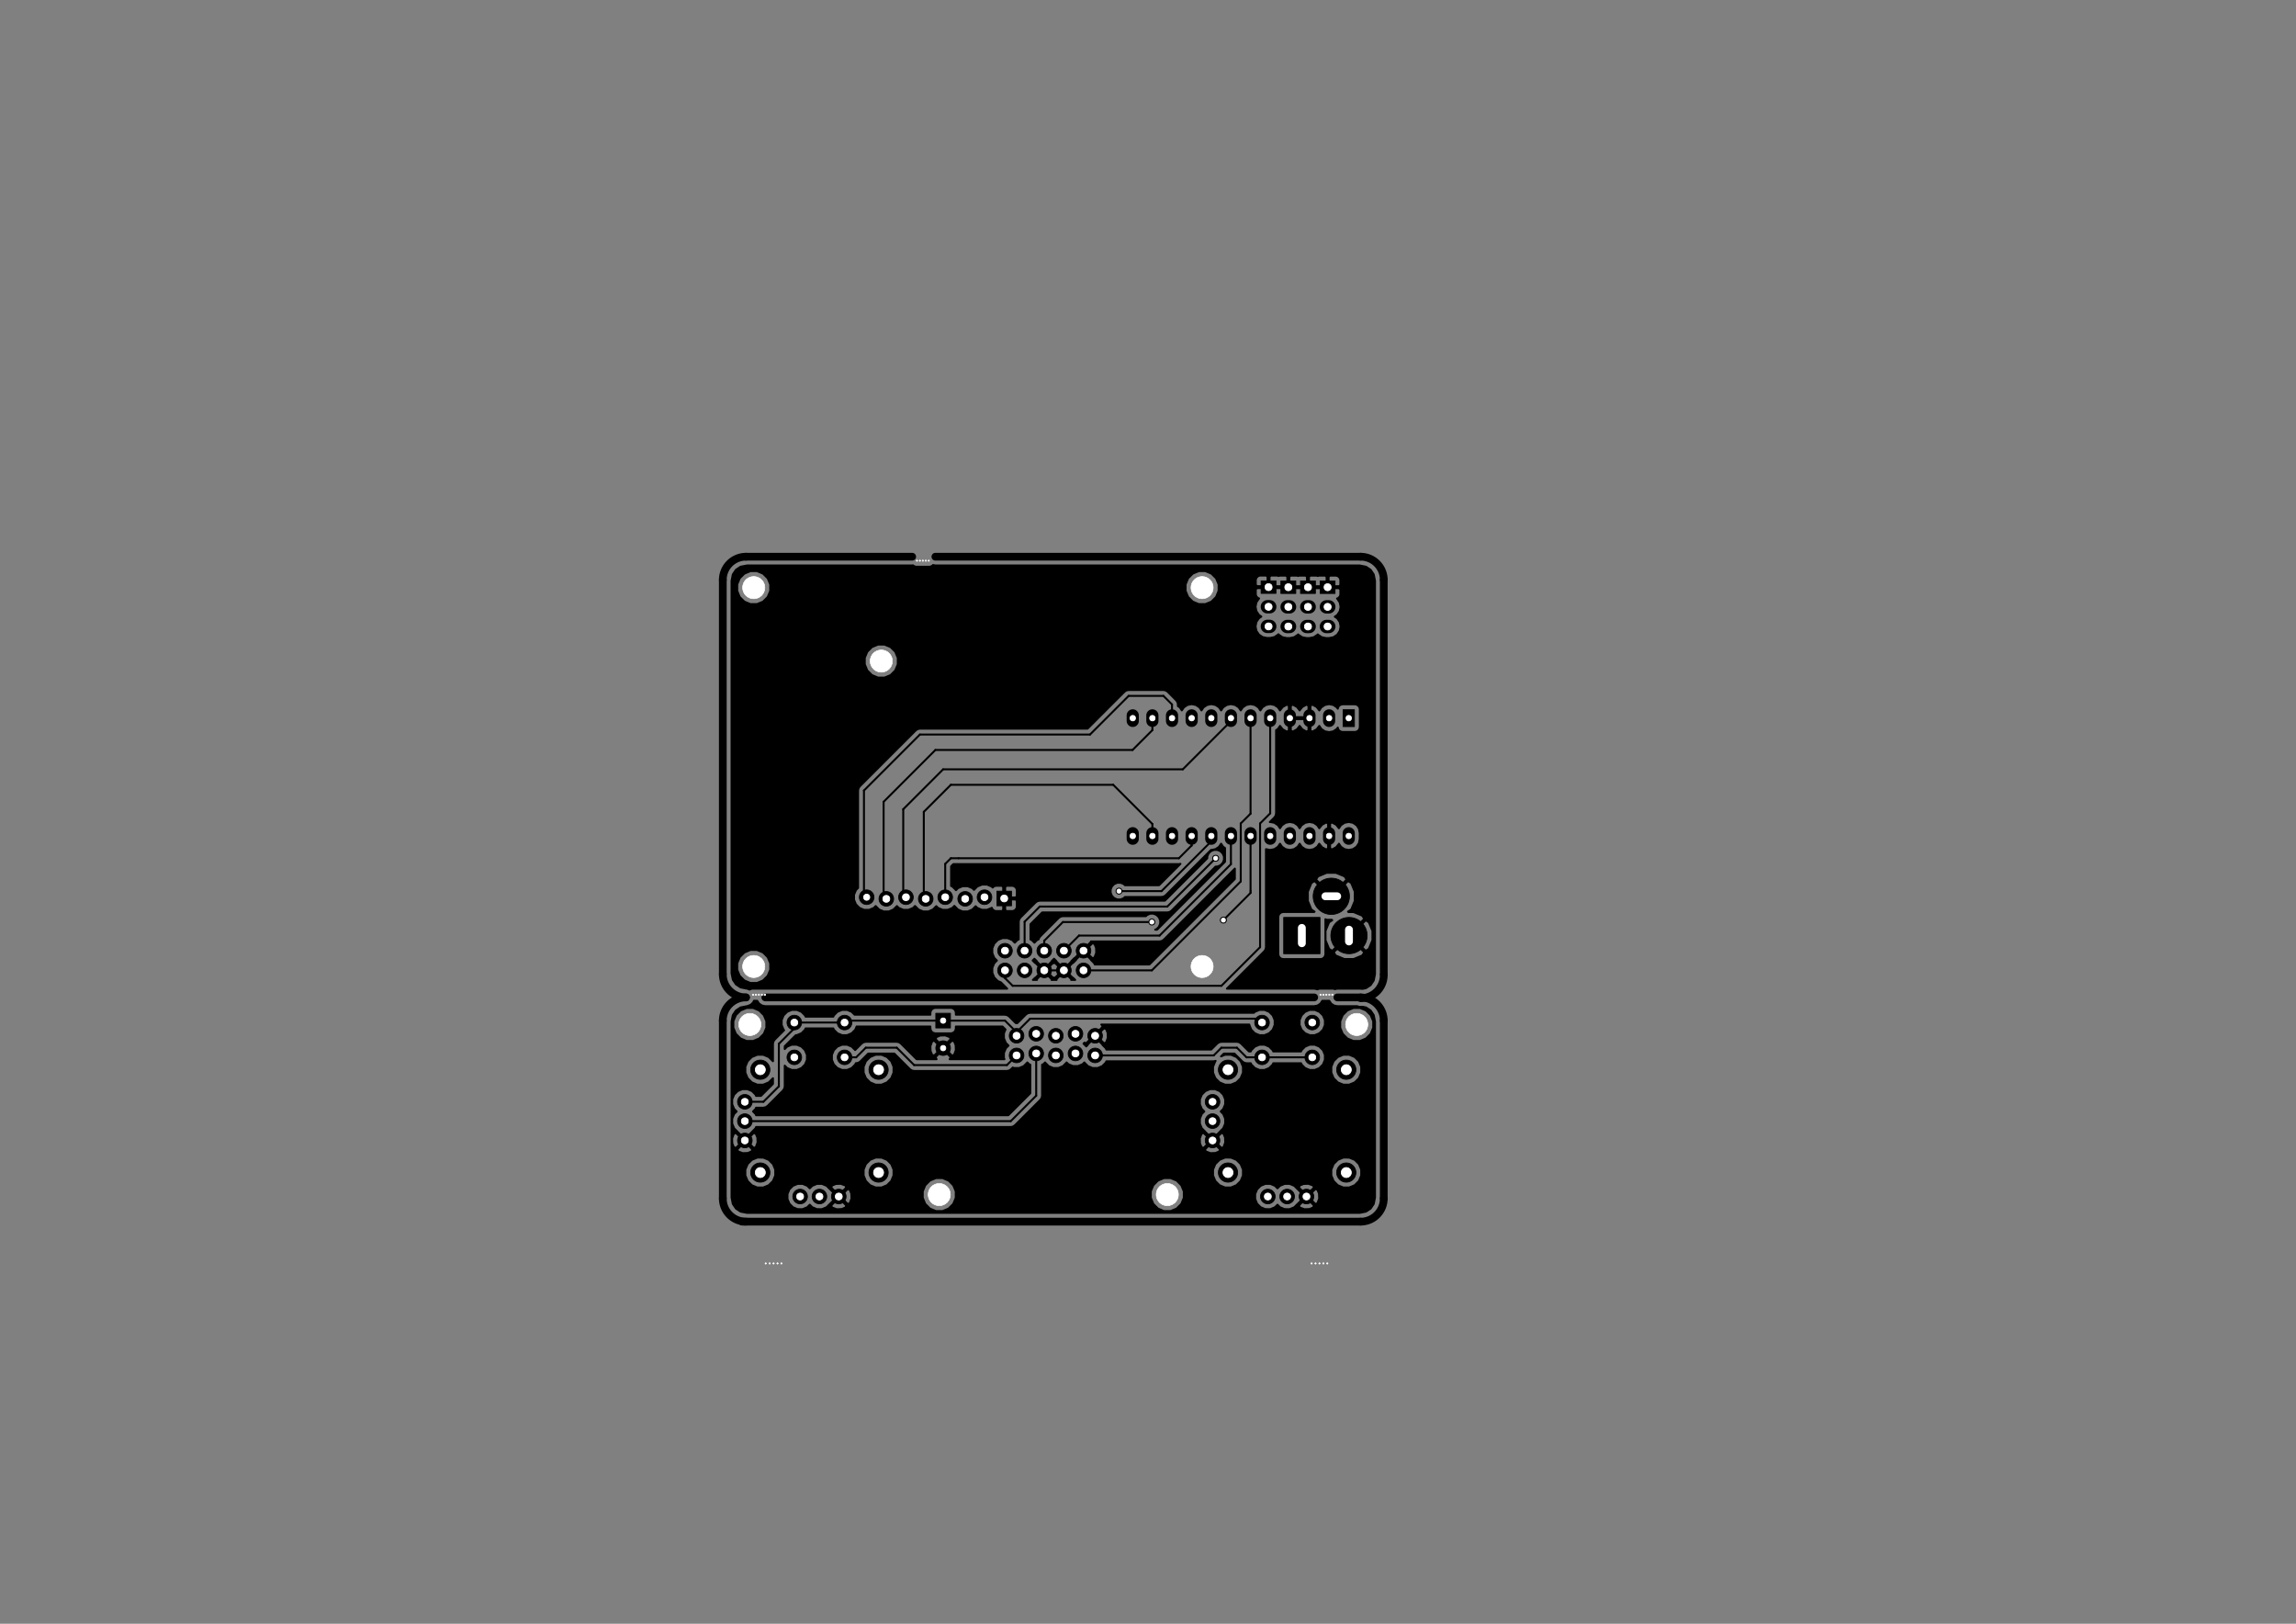 <?xml version="1.0" standalone="no"?>
 <!DOCTYPE svg PUBLIC "-//W3C//DTD SVG 1.1//EN" 
 "http://www.w3.org/Graphics/SVG/1.1/DTD/svg11.dtd"> 
<svg xmlns="http://www.w3.org/2000/svg" version="1.1" 
    width="29.7cm" height="21.001cm" viewBox="0 0 116930 82680 ">
<rect x="0" y="0" width="116930" height="82680" fill="#808080" stroke="none"/>
<title>SVG Picture created as BrainsandJoy-F_Cu.svg date 2016/10/10 14:04:26 </title>
  <desc>Picture generated by PCBNEW </desc>
<g style="fill:#000000; fill-opacity:1;stroke:#000000; stroke-opacity:1;
stroke-linecap:round; stroke-linejoin:round; "
 transform="translate(0 0) scale(1 1)">
</g>
<g style="fill:#000000; fill-opacity:0.0; 
stroke:#000000; stroke-width:393.701; stroke-opacity:1; 
stroke-linecap:round; stroke-linejoin:round;">
<path d="M36811 51968
L36811 61023
" />
<path d="M70472 51968
L70472 61023
" />
<path d="M69291.3 50826.8 A1181.1 1181.1 0.0 0 0 70472.4 49645.7 " />
<path d="M37795 62204
L69291 62204
" />
<path d="M36811 61023.6 A1181.1 1181.1 0.0 0 0 37992.1 62204.7 " />
<path d="M70472.4 51968.5 A1181.1 1181.1 0.0 0 0 69291.3 50787.4 " />
<path d="M37992.1 50787.4 A1181.1 1181.1 0.0 0 0 36811 51968.5 " />
<path d="M37992 28346
L46456 28346
" />
<path d="M70472.4 29527.6 A1181.1 1181.1 0.0 0 0 69291.3 28346.5 " />
<path d="M69291.3 62204.7 A1181.1 1181.1 0.0 0 0 70472.4 61023.6 " />
<path d="M36811 49606.3 A1181.1 1181.1 0.0 0 0 37992.1 50787.4 " />
<path d="M66929 50787
L38976 50787
" />
<path d="M69291 50787
L68110 50787
" />
<path d="M70472 29527
L70472 49606
" />
<path d="M47637 28346
L69291 28346
" />
<path d="M37992.1 28346.5 A1181.1 1181.1 0.0 0 0 36811 29527.6 " />
<path d="M36811 29527
L36811 49606
" />
</g>
<g style="fill:#000000; fill-opacity:0.0; 
stroke:#000000; stroke-width:39.37; stroke-opacity:1; 
stroke-linecap:round; stroke-linejoin:round;">
</g>
<g style="fill:#000000; fill-opacity:1.0; 
stroke:#000000; stroke-width:39.37; stroke-opacity:1; 
stroke-linecap:round; stroke-linejoin:round;">
<circle cx="44881.9" cy="33661.4" r="570.866" /> 
<circle cx="44137.8" cy="45685" r="374.016" /> 
<circle cx="45137.8" cy="45767.7" r="374.016" /> 
<circle cx="46137.8" cy="45685" r="374.016" /> 
<circle cx="47145.7" cy="45767.7" r="374.016" /> 
<circle cx="48137.8" cy="45685" r="374.016" /> 
<circle cx="49153.5" cy="45767.7" r="374.016" /> 
<circle cx="50137.8" cy="45685" r="374.016" /> 
<polyline style="fill-rule:evenodd;"
points="50767,46122
50767,45374
51515,45374
51515,46122
50767,46122
" /> 
<polyline style="fill-rule:evenodd;"
points="67231,30220
67231,29579
67992,29579
67992,30220
67231,30220
" /> 
</g>
<g style="fill:#000000; fill-opacity:1.0; 
stroke:#000000; stroke-width:680; stroke-opacity:1; 
stroke-linecap:round; stroke-linejoin:round;">
</g>
<g style="fill:#000000; fill-opacity:0.0; 
stroke:#000000; stroke-width:680; stroke-opacity:1; 
stroke-linecap:round; stroke-linejoin:round;">
<path d="M67552 30900
L67672 30900
" />
<path d="M67552 31900
L67672 31900
" />
</g>
<g style="fill:#000000; fill-opacity:0.0; 
stroke:#000000; stroke-width:39.37; stroke-opacity:1; 
stroke-linecap:round; stroke-linejoin:round;">
</g>
<g style="fill:#000000; fill-opacity:1.0; 
stroke:#000000; stroke-width:39.37; stroke-opacity:1; 
stroke-linecap:round; stroke-linejoin:round;">
<polyline style="fill-rule:evenodd;"
points="66231,30220
66231,29579
66992,29579
66992,30220
66231,30220
" /> 
</g>
<g style="fill:#000000; fill-opacity:1.0; 
stroke:#000000; stroke-width:680; stroke-opacity:1; 
stroke-linecap:round; stroke-linejoin:round;">
</g>
<g style="fill:#000000; fill-opacity:0.0; 
stroke:#000000; stroke-width:680; stroke-opacity:1; 
stroke-linecap:round; stroke-linejoin:round;">
<path d="M66552 30900
L66672 30900
" />
<path d="M66552 31900
L66672 31900
" />
</g>
<g style="fill:#000000; fill-opacity:0.0; 
stroke:#000000; stroke-width:39.37; stroke-opacity:1; 
stroke-linecap:round; stroke-linejoin:round;">
</g>
<g style="fill:#000000; fill-opacity:1.0; 
stroke:#000000; stroke-width:39.37; stroke-opacity:1; 
stroke-linecap:round; stroke-linejoin:round;">
<polyline style="fill-rule:evenodd;"
points="65231,30220
65231,29579
65992,29579
65992,30220
65231,30220
" /> 
</g>
<g style="fill:#000000; fill-opacity:1.0; 
stroke:#000000; stroke-width:680; stroke-opacity:1; 
stroke-linecap:round; stroke-linejoin:round;">
</g>
<g style="fill:#000000; fill-opacity:0.0; 
stroke:#000000; stroke-width:680; stroke-opacity:1; 
stroke-linecap:round; stroke-linejoin:round;">
<path d="M65552 30900
L65672 30900
" />
<path d="M65552 31900
L65672 31900
" />
</g>
<g style="fill:#000000; fill-opacity:0.0; 
stroke:#000000; stroke-width:39.37; stroke-opacity:1; 
stroke-linecap:round; stroke-linejoin:round;">
</g>
<g style="fill:#000000; fill-opacity:1.0; 
stroke:#000000; stroke-width:39.37; stroke-opacity:1; 
stroke-linecap:round; stroke-linejoin:round;">
<polyline style="fill-rule:evenodd;"
points="64224,30215
64224,29575
64984,29575
64984,30215
64224,30215
" /> 
</g>
<g style="fill:#000000; fill-opacity:1.0; 
stroke:#000000; stroke-width:680; stroke-opacity:1; 
stroke-linecap:round; stroke-linejoin:round;">
</g>
<g style="fill:#000000; fill-opacity:0.0; 
stroke:#000000; stroke-width:680; stroke-opacity:1; 
stroke-linecap:round; stroke-linejoin:round;">
<path d="M64544 30895
L64664 30895
" />
<path d="M64544 31895
L64664 31895
" />
</g>
<g style="fill:#000000; fill-opacity:0.0; 
stroke:#000000; stroke-width:39.37; stroke-opacity:1; 
stroke-linecap:round; stroke-linejoin:round;">
</g>
<g style="fill:#000000; fill-opacity:1.0; 
stroke:#000000; stroke-width:39.37; stroke-opacity:1; 
stroke-linecap:round; stroke-linejoin:round;">
<polyline style="fill-rule:evenodd;"
points="68979,36136
68979,36997
68398,36997
68398,36136
68979,36136
" /> 
</g>
<g style="fill:#000000; fill-opacity:1.0; 
stroke:#000000; stroke-width:620; stroke-opacity:1; 
stroke-linecap:round; stroke-linejoin:round;">
</g>
<g style="fill:#000000; fill-opacity:0.0; 
stroke:#000000; stroke-width:620; stroke-opacity:1; 
stroke-linecap:round; stroke-linejoin:round;">
<path d="M67688 36706
L67688 36426
" />
<path d="M66688 36706
L66688 36426
" />
<path d="M65688 36706
L65688 36426
" />
<path d="M64688 36706
L64688 36426
" />
<path d="M63688 36706
L63688 36426
" />
<path d="M62688 36706
L62688 36426
" />
<path d="M61688 36706
L61688 36426
" />
<path d="M60688 36706
L60688 36426
" />
<path d="M59688 36706
L59688 36426
" />
<path d="M58688 36706
L58688 36426
" />
<path d="M57688 36706
L57688 36426
" />
<path d="M57688 42706
L57688 42426
" />
<path d="M58688 42706
L58688 42426
" />
<path d="M59688 42706
L59688 42426
" />
<path d="M60688 42706
L60688 42426
" />
<path d="M61688 42706
L61688 42426
" />
<path d="M62688 42706
L62688 42426
" />
<path d="M63688 42706
L63688 42426
" />
<path d="M64688 42706
L64688 42426
" />
<path d="M65688 42706
L65688 42426
" />
<path d="M66688 42706
L66688 42426
" />
<path d="M67688 42706
L67688 42426
" />
<path d="M68688 42706
L68688 42426
" />
</g>
<g style="fill:#000000; fill-opacity:0.0; 
stroke:#000000; stroke-width:39.37; stroke-opacity:1; 
stroke-linecap:round; stroke-linejoin:round;">
</g>
<g style="fill:#000000; fill-opacity:1.0; 
stroke:#000000; stroke-width:39.37; stroke-opacity:1; 
stroke-linecap:round; stroke-linejoin:round;">
<circle cx="38950" cy="50650" r="39.37" /> 
<circle cx="38800" cy="50650" r="39.37" /> 
<circle cx="38650" cy="50650" r="39.37" /> 
<circle cx="38500" cy="50650" r="39.37" /> 
<circle cx="38350" cy="50650" r="39.37" /> 
<circle cx="67850" cy="50650" r="39.37" /> 
<circle cx="67700" cy="50650" r="39.37" /> 
<circle cx="67550" cy="50650" r="39.37" /> 
<circle cx="67400" cy="50650" r="39.37" /> 
<circle cx="67250" cy="50650" r="39.37" /> 
<circle cx="46700" cy="28550" r="39.37" /> 
<circle cx="51181.1" cy="49409.4" r="374.016" /> 
<circle cx="51181.1" cy="48409.4" r="374.016" /> 
<circle cx="52181.1" cy="49409.4" r="374.016" /> 
<circle cx="52181.1" cy="48409.4" r="374.016" /> 
<circle cx="53181.1" cy="49409.4" r="374.016" /> 
<circle cx="53181.1" cy="48409.4" r="374.016" /> 
<circle cx="54181.1" cy="49409.4" r="374.016" /> 
<circle cx="54181.1" cy="48409.4" r="374.016" /> 
<circle cx="55181.1" cy="49409.4" r="374.016" /> 
<circle cx="55181.1" cy="48409.4" r="374.016" /> 
<circle cx="68700.8" cy="47637.8" r="925.315" /> 
<polyline style="fill-rule:evenodd;"
points="67226,46712
67226,48563
65375,48563
65375,46712
67226,46712
" /> 
<circle cx="67800.8" cy="45637.8" r="925.315" /> 
<circle cx="38385.8" cy="29921.3" r="570.866" /> 
<circle cx="61220.5" cy="29921.3" r="570.866" /> 
<circle cx="38385.8" cy="49212.6" r="570.866" /> 
<circle cx="61220.5" cy="49212.6" r="570.866" /> 
<circle cx="46850" cy="28550" r="39.37" /> 
<circle cx="47000" cy="28550" r="39.37" /> 
<circle cx="47150" cy="28550" r="39.37" /> 
<circle cx="47300" cy="28550" r="39.37" /> 
<circle cx="62539.4" cy="54468.5" r="492.126" /> 
<circle cx="68563" cy="54468.5" r="492.126" /> 
<circle cx="68563" cy="59704.7" r="492.126" /> 
<circle cx="62539.4" cy="59704.7" r="492.126" /> 
<circle cx="61752" cy="57086.6" r="374.016" /> 
<circle cx="61752" cy="56102.4" r="374.016" /> 
<circle cx="61752" cy="58070.9" r="374.016" /> 
<circle cx="65551.2" cy="60925.2" r="374.016" /> 
<circle cx="64566.9" cy="60925.2" r="374.016" /> 
<circle cx="66535.4" cy="60925.2" r="374.016" /> 
<circle cx="64271.7" cy="53838.6" r="374.016" /> 
<circle cx="66830.7" cy="53838.6" r="374.016" /> 
<circle cx="66830.7" cy="52066.9" r="374.016" /> 
<circle cx="64271.7" cy="52066.9" r="374.016" /> 
<circle cx="38720.5" cy="54468.5" r="492.126" /> 
<circle cx="44744.1" cy="54468.5" r="492.126" /> 
<circle cx="44744.1" cy="59704.7" r="492.126" /> 
<circle cx="38720.5" cy="59704.7" r="492.126" /> 
<circle cx="37933.1" cy="57086.6" r="374.016" /> 
<circle cx="37933.1" cy="56102.4" r="374.016" /> 
<circle cx="37933.1" cy="58070.9" r="374.016" /> 
<circle cx="41732.3" cy="60925.2" r="374.016" /> 
<circle cx="40748" cy="60925.2" r="374.016" /> 
<circle cx="42716.5" cy="60925.2" r="374.016" /> 
<circle cx="40452.8" cy="53838.6" r="374.016" /> 
<circle cx="43011.8" cy="53838.6" r="374.016" /> 
<circle cx="43011.8" cy="52066.9" r="374.016" /> 
<circle cx="40452.8" cy="52066.9" r="374.016" /> 
<circle cx="51771.7" cy="53740.2" r="374.016" /> 
<circle cx="51771.7" cy="52740.2" r="374.016" /> 
<circle cx="52771.7" cy="53640.2" r="374.016" /> 
<circle cx="52771.7" cy="52640.2" r="374.016" /> 
<circle cx="53771.7" cy="53740.2" r="374.016" /> 
<circle cx="53771.7" cy="52740.2" r="374.016" /> 
<circle cx="54771.7" cy="53640.2" r="374.016" /> 
<circle cx="54771.7" cy="52640.2" r="374.016" /> 
<circle cx="55771.7" cy="53740.2" r="374.016" /> 
<circle cx="55771.7" cy="52740.2" r="374.016" /> 
<polyline style="fill-rule:evenodd;"
points="47657,51594
48405,51594
48405,52342
47657,52342
47657,51594
" /> 
<circle cx="48031.5" cy="53368.5" r="374.016" /> 
<circle cx="66796.9" cy="64331.9" r="39.37" /> 
<circle cx="66996.9" cy="64331.9" r="39.37" /> 
<circle cx="67396.9" cy="64331.9" r="39.37" /> 
<circle cx="67196.9" cy="64331.9" r="39.37" /> 
<circle cx="67596.9" cy="64331.9" r="39.37" /> 
<circle cx="39796.9" cy="64331.9" r="39.37" /> 
<circle cx="39396.9" cy="64331.9" r="39.37" /> 
<circle cx="39596.9" cy="64331.9" r="39.37" /> 
<circle cx="39196.9" cy="64331.9" r="39.37" /> 
<circle cx="38189" cy="52165.4" r="570.866" /> 
<circle cx="59448.8" cy="60826.8" r="570.866" /> 
<circle cx="69094.5" cy="52165.4" r="570.866" /> 
<circle cx="47834.6" cy="60826.8" r="570.866" /> 
<circle cx="38996.9" cy="64331.9" r="39.37" /> 
<circle cx="56988.2" cy="45374" r="155.315" /> 
<circle cx="62303.1" cy="46850.4" r="155.315" /> 
<circle cx="58661.4" cy="46948.8" r="155.315" /> 
<circle cx="61909.4" cy="43700.8" r="155.315" /> 
</g>
<g style="fill:#000000; fill-opacity:1.0; 
stroke:#000000; stroke-width:100; stroke-opacity:1; 
stroke-linecap:round; stroke-linejoin:round;">
</g>
<g style="fill:#000000; fill-opacity:0.0; 
stroke:#000000; stroke-width:100; stroke-opacity:1; 
stroke-linecap:round; stroke-linejoin:round;">
<path d="M55181 48409
L54181 49409
" />
<path d="M54181 49409
L53181 49409
" />
<path d="M64688 41413
L64173 41929
" />
<path d="M64173 41929
L64173 48228
" />
<path d="M64173 48228
L62204 50196
" />
<path d="M62204 50196
L51574 50196
" />
<path d="M51574 50196
L51181 49803
" />
<path d="M51181 49803
L51181 49409
" />
<path d="M64688 36566
L64688 41413
" />
<path d="M63688 41429
L63188 41929
" />
<path d="M63188 41929
L63188 44881
" />
<path d="M63188 44881
L58661 49409
" />
<path d="M58661 49409
L55181 49409
" />
<path d="M63688 36566
L63688 41429
" />
<path d="M62688 36566
L62688 36720
" />
<path d="M46000 45547
L46137 45685
" />
<path d="M60236 39173
L62688 36720
" />
<path d="M60236 39173
L48031 39173
" />
<path d="M48031 39173
L46000 41204
" />
<path d="M46000 45547
L46000 41204
" />
<path d="M44000 45547
L44137 45685
" />
<path d="M59688 35870
L59688 36566
" />
<path d="M46850 37401
L44000 40251
" />
<path d="M55511 37401
L46850 37401
" />
<path d="M57480 35433
L55511 37401
" />
<path d="M59251 35433
L57480 35433
" />
<path d="M59688 35870
L59251 35433
" />
<path d="M44000 45547
L44000 40251
" />
<path d="M45000 45629
L45137 45767
" />
<path d="M58688 37177
L58688 36566
" />
<path d="M47637 38188
L45000 40826
" />
<path d="M57677 38188
L47637 38188
" />
<path d="M58688 37177
L57677 38188
" />
<path d="M45000 45629
L45000 40826
" />
<path d="M47047 45669
L47145 45767
" />
<path d="M47047 41338
L47047 45669
" />
<path d="M58688 42566
L58688 41956
" />
<path d="M56692 39960
L48425 39960
" />
<path d="M58688 41956
L56692 39960
" />
<path d="M48425 39960
L47047 41338
" />
<path d="M48425 43700
L48137 43988
" />
<path d="M48137 43988
L48137 45685
" />
<path d="M60688 42566
L60688 43051
" />
<path d="M60039 43700
L48818 43700
" />
<path d="M60688 43051
L60039 43700
" />
<path d="M48818 43700
L48425 43700
" />
<path d="M59153 45374
L56988 45374
" />
<path d="M61688 42838
L59153 45374
" />
<path d="M61688 42566
L61688 42838
" />
<path d="M52771 55791
L51476 57086
" />
<path d="M51476 57086
L37933 57086
" />
<path d="M52771 53640
L52771 55791
" />
<path d="M62688 44003
L59055 47637
" />
<path d="M59055 47637
L54952 47637
" />
<path d="M54952 47637
L54181 48409
" />
<path d="M62688 42566
L62688 44003
" />
</g>
<g style="fill:#000000; fill-opacity:0.0; 
stroke:#000000; stroke-width:60; stroke-opacity:1; 
stroke-linecap:round; stroke-linejoin:round;">
<path d="M53771 52740
L53771 52748
" />
</g>
<g style="fill:#000000; fill-opacity:0.0; 
stroke:#000000; stroke-width:100; stroke-opacity:1; 
stroke-linecap:round; stroke-linejoin:round;">
<path d="M63688 45464
L62303 46850
" />
<path d="M58661 46948
L54133 46948
" />
<path d="M54133 46948
L53181 47901
" />
<path d="M53181 47901
L53181 48409
" />
<path d="M63688 42566
L63688 45366
" />
<path d="M63688 45366
L63688 45464
" />
</g>
<g style="fill:#000000; fill-opacity:0.0; 
stroke:#000000; stroke-width:60; stroke-opacity:1; 
stroke-linecap:round; stroke-linejoin:round;">
<path d="M54771 52640
L54771 52724
" />
</g>
<g style="fill:#000000; fill-opacity:0.0; 
stroke:#000000; stroke-width:100; stroke-opacity:1; 
stroke-linecap:round; stroke-linejoin:round;">
<path d="M61909 43700
L59448 46161
" />
<path d="M59448 46161
L52952 46161
" />
<path d="M52952 46161
L52181 46933
" />
<path d="M52181 46933
L52181 48409
" />
</g>
<g style="fill:#000000; fill-opacity:0.0; 
stroke:#000000; stroke-width:60; stroke-opacity:1; 
stroke-linecap:round; stroke-linejoin:round;">
<path d="M51771 52740
L51771 52637
" />
</g>
<g style="fill:#000000; fill-opacity:0.0; 
stroke:#000000; stroke-width:100; stroke-opacity:1; 
stroke-linecap:round; stroke-linejoin:round;">
<path d="M64074 51870
L64271 52066
" />
<path d="M52460 51870
L64074 51870
" />
<path d="M51771 52559
L52460 51870
" />
<path d="M51181 51968
L48031 51968
" />
<path d="M51771 52559
L51181 51968
" />
<path d="M51771 52740
L51771 52559
" />
<path d="M43110 51968
L43011 52066
" />
<path d="M48031 51968
L43110 51968
" />
<path d="M43011 52066
L40452 52066
" />
<path d="M39665 53149
L39665 55314
" />
<path d="M39665 55314
L38877 56102
" />
<path d="M38877 56102
L37933 56102
" />
<path d="M40452 52362
L39665 53149
" />
<path d="M40452 52066
L40452 52362
" />
<path d="M61811 53740
L62204 53346
" />
<path d="M62204 53346
L62992 53346
" />
<path d="M62992 53346
L63484 53838
" />
<path d="M63484 53838
L64271 53838
" />
<path d="M55771 53740
L61811 53740
" />
<path d="M64271 53838
L66830 53838
" />
<path d="M43602 53838
L44094 53346
" />
<path d="M44094 53346
L45669 53346
" />
<path d="M45669 53346
L46555 54232
" />
<path d="M46555 54232
L51279 54232
" />
<path d="M51279 54232
L51771 53740
" />
<path d="M43011 53838
L43602 53838
" />
</g>
<g style="fill:#000000; fill-opacity:1.0; 
stroke:#000000; stroke-width:100; stroke-opacity:1; 
stroke-linecap:round; stroke-linejoin:round;">
<polyline style="fill-rule:evenodd;"
points="62888,44757
58537,49109
55829,49109
55829,48513
55819,48257
55739,48065
55634,48026
55251,48409
55634,48792
55739,48753
55829,48513
55829,49109
55753,49109
55727,49045
55559,48876
55564,48863
55181,48480
54798,48863
54803,48877
54648,49031
54634,49026
54251,49409
54634,49792
54648,49787
54758,49896
54551,49896
54564,49863
54181,49480
54110,49550
54110,49409
53727,49026
53681,49043
53634,49026
53251,49409
53634,49792
53681,49775
53727,49792
54110,49409
54110,49550
53798,49863
53810,49896
53551,49896
53564,49863
53181,49480
52798,49863
52810,49896
52603,49896
52713,49787
52727,49792
53110,49409
52727,49026
52713,49031
52591,48909
52681,48819
52803,48941
52798,48955
53181,49338
53564,48955
53558,48941
53681,48819
53803,48941
53798,48955
54181,49338
54564,48955
54558,48941
54713,48787
54727,48792
55110,48409
55104,48403
55175,48333
55181,48338
55564,47955
55557,47937
59055,47937
59055,47937
59169,47914
59169,47914
59267,47849
62888,44228
62888,44757
" /> 
<polyline style="fill-rule:evenodd;"
points="70025,49601
69961,49923
69896,50021
69896,47873
69895,47397
69715,46962
69552,46856
69482,46927
69482,46785
69375,46623
69253,46573
69253,37016
69253,36116
69235,36021
69180,35937
69097,35881
68998,35862
68378,35862
68283,35880
68274,35886
68274,31900
68230,31674
68102,31482
67978,31400
68102,31317
68230,31125
68274,30900
68230,30674
68102,30482
68093,30476
68153,30451
68224,30381
68262,30289
68262,30190
68262,30012
68262,29787
68262,29609
68262,29510
68224,29418
68153,29348
68061,29310
67724,29310
67662,29372
67662,29850
68199,29850
68262,29787
68262,30012
68199,29950
67662,29950
67662,29957
67562,29957
67562,29950
67562,29850
67562,29372
67499,29310
67162,29310
67112,29330
67061,29310
66724,29310
66662,29372
66662,29850
67024,29850
67199,29850
67562,29850
67562,29950
67199,29950
67024,29950
66662,29950
66662,29957
66562,29957
66562,29950
66562,29850
66562,29372
66499,29310
66162,29310
66112,29330
66061,29310
65724,29310
65662,29372
65662,29850
66024,29850
66199,29850
66562,29850
66562,29950
66199,29950
66024,29950
65662,29950
65662,29957
65562,29957
65562,29950
65562,29850
65562,29372
65499,29310
65162,29310
65113,29330
65054,29305
64716,29305
64654,29368
64654,29845
65020,29845
65024,29850
65562,29850
65562,29950
65196,29950
65191,29945
64654,29945
64654,29953
64554,29953
64554,29945
64554,29845
64554,29368
64491,29305
64154,29305
64062,29343
63992,29414
63954,29505
63954,29605
63954,29783
64016,29845
64554,29845
64554,29945
64016,29945
63954,30008
63954,30185
63954,30285
63992,30377
64062,30447
64123,30472
64114,30478
63986,30669
63941,30895
63986,31121
64114,31312
64238,31395
64114,31478
63986,31669
63941,31895
63986,32121
64114,32312
64305,32440
64531,32485
64677,32485
64902,32440
65094,32312
65106,32294
65122,32317
65313,32445
65539,32490
65684,32490
65910,32445
66102,32317
66112,32302
66122,32317
66313,32445
66539,32490
66684,32490
66910,32445
67102,32317
67112,32302
67122,32317
67313,32445
67539,32490
67684,32490
67910,32445
68102,32317
68230,32125
68274,31900
68274,35886
68199,35935
68143,36018
68130,36085
68084,36017
67903,35895
67688,35853
67474,35895
67292,36017
67189,36172
67187,36166
67049,35995
66857,35890
66825,35883
66738,35931
66738,36516
66746,36516
66746,36616
66738,36616
66738,37201
66825,37250
66857,37243
67049,37138
67187,36967
67189,36961
67292,37116
67474,37238
67688,37280
67903,37238
68084,37116
68130,37048
68142,37112
68197,37196
68280,37252
68378,37271
68998,37271
69094,37253
69178,37198
69234,37115
69253,37016
69253,46573
69248,46571
69248,42720
69248,42413
69206,42198
69084,42017
68903,41895
68688,41853
68474,41895
68292,42017
68189,42172
68187,42166
68049,41995
67857,41890
67825,41883
67738,41931
67738,42516
67746,42516
67746,42616
67738,42616
67738,43201
67825,43250
67857,43243
68049,43138
68187,42967
68189,42961
68292,43116
68474,43238
68688,43280
68903,43238
69084,43116
69206,42934
69248,42720
69248,46571
68996,46467
68936,46442
68676,46442
68652,46419
68815,46312
68996,45873
68995,45397
68815,44962
68652,44856
68582,44927
68582,44785
68475,44623
68036,44442
67560,44443
67125,44623
67019,44785
67800,45567
68582,44785
68582,44927
67871,45637
67877,45643
67806,45714
67800,45708
67795,45714
67730,45648
67724,45643
67730,45637
66948,44856
66786,44962
66605,45402
66606,45877
66786,46312
66948,46419
66929,46437
65355,46437
65260,46456
65176,46511
65120,46594
65100,46692
65100,48582
65119,48678
65174,48761
65257,48817
65355,48837
67245,48837
67341,48819
67424,48764
67480,48681
67500,48582
67500,46806
67565,46833
67825,46832
67848,46856
67686,46962
67505,47402
67506,47877
67686,48312
67848,48419
68630,47637
68624,47632
68695,47561
68700,47567
69482,46785
69482,46927
68771,47637
69552,48419
69715,48312
69896,47873
69896,50021
69804,50158
69568,50315
69482,50333
69482,48489
68700,47708
68630,47779
67919,48489
68025,48652
68465,48833
68940,48832
69375,48652
69482,48489
69482,50333
69390,50351
69378,50349
69334,50349
69291,50340
68110,50340
67975,50367
67911,50340
67788,50340
67775,50346
67761,50340
67638,50340
67625,50346
67611,50340
67488,50340
67475,50346
67461,50340
67338,50340
67325,50346
67311,50340
67188,50340
67102,50376
67100,50374
66929,50340
62485,50340
64385,48440
64385,48440
64424,48382
64450,48343
64450,48343
64473,48228
64473,43237
64474,43238
64688,43280
64903,43238
65084,43116
65188,42960
65292,43116
65474,43238
65688,43280
65903,43238
66084,43116
66188,42960
66292,43116
66474,43238
66688,43280
66903,43238
67084,43116
67188,42961
67190,42967
67328,43138
67520,43243
67552,43250
67638,43201
67638,42616
67631,42616
67631,42516
67638,42516
67638,41931
67552,41883
67520,41890
67328,41995
67190,42166
67188,42172
67084,42017
66903,41895
66688,41853
66638,41863
66638,37201
66638,36616
66638,36516
66638,35931
66552,35883
66520,35890
66328,35995
66190,36166
66188,36172
66187,36166
66049,35995
65857,35890
65825,35883
65738,35931
65738,36516
66128,36516
66248,36516
66638,36516
66638,36616
66248,36616
66128,36616
65738,36616
65738,37201
65825,37250
65857,37243
66049,37138
66187,36967
66188,36961
66190,36967
66328,37138
66520,37243
66552,37250
66638,37201
66638,41863
66474,41895
66292,42017
66188,42172
66084,42017
65903,41895
65688,41853
65474,41895
65292,42017
65188,42172
65084,42017
64903,41895
64688,41853
64669,41857
64901,41625
64901,41625
64940,41567
64966,41528
64966,41528
64988,41413
64988,37180
65084,37116
65188,36961
65190,36967
65328,37138
65520,37243
65552,37250
65638,37201
65638,36616
65631,36616
65631,36516
65638,36516
65638,35931
65552,35883
65520,35890
65328,35995
65190,36166
65188,36172
65084,36017
64903,35895
64688,35853
64474,35895
64292,36017
64188,36172
64084,36017
63903,35895
63688,35853
63474,35895
63292,36017
63188,36172
63084,36017
62903,35895
62688,35853
62474,35895
62292,36017
62188,36172
62084,36017
62061,36001
62061,29754
61933,29445
61697,29209
61388,29080
61054,29080
60744,29208
60508,29444
60380,29753
60379,30087
60507,30396
60743,30633
61052,30761
61386,30761
61695,30634
61932,30398
62060,30089
62061,29754
62061,36001
61903,35895
61688,35853
61474,35895
61292,36017
61188,36172
61084,36017
60903,35895
60688,35853
60474,35895
60292,36017
60188,36172
60084,36017
59988,35953
59988,35870
59966,35755
59901,35657
59464,35220
59366,35155
59251,35133
57480,35133
57365,35155
57326,35181
57268,35220
55387,37101
46850,37101
46735,37124
46638,37189
45722,38105
45722,33494
45594,33185
45358,32949
45049,32821
44715,32820
44406,32948
44169,33184
44041,33493
44041,33827
44168,34136
44405,34373
44713,34501
45048,34502
45357,34374
45594,34138
45722,33829
45722,33494
45722,38105
43787,40039
43722,40137
43700,40251
43700,45212
43592,45319
43494,45556
43493,45812
43591,46049
43772,46230
44009,46328
44265,46328
44501,46231
44596,46136
44772,46313
45009,46411
45265,46411
45501,46313
45679,46136
45772,46230
46009,46328
46265,46328
46501,46231
46600,46132
46780,46313
47017,46411
47273,46411
47509,46313
47683,46140
47772,46230
48009,46328
48265,46328
48501,46231
48605,46127
48607,46131
48788,46313
49024,46411
49281,46411
49517,46313
49687,46144
49772,46230
50009,46328
50265,46328
50501,46231
50510,46222
50536,46283
50606,46353
50698,46391
51029,46391
51091,46329
51091,45798
51083,45798
51083,45698
51091,45698
51091,45166
51029,45104
50698,45104
50606,45142
50555,45192
50502,45139
50266,45041
50010,45041
49773,45139
49604,45308
49518,45222
49282,45124
49026,45123
48789,45221
48685,45325
48683,45320
48502,45139
48437,45112
48437,44112
48549,44000
48818,44000
60039,44000
60039,44000
60118,43985
59029,45074
57289,45074
57229,45013
57073,44949
56904,44948
56747,45013
56628,45132
56563,45289
56563,45458
56627,45614
56747,45734
56903,45798
57072,45799
57228,45734
57289,45674
59153,45674
59153,45674
59268,45651
59268,45651
59365,45586
61674,43277
61688,43280
61903,43238
62084,43116
62188,42960
62292,43116
62388,43180
62388,43879
58930,47337
58832,47337
58901,47309
59021,47189
59086,47033
59086,46864
59021,46708
58902,46588
58746,46523
58577,46523
58420,46588
58360,46648
54133,46648
54019,46671
53921,46736
52968,47689
52903,47786
52895,47831
52816,47863
52681,47999
52546,47864
52481,47837
52481,47057
53077,46461
59448,46461
59448,46461
59563,46438
59563,46438
59660,46373
61908,44125
61993,44125
62149,44061
62269,43941
62334,43785
62334,43616
62269,43460
62150,43340
61994,43275
61825,43275
61669,43340
61549,43459
61484,43615
61484,43701
59324,45861
52952,45861
52837,45884
52740,45949
51968,46720
51903,46818
51881,46933
51881,47836
51816,47863
51785,47894
51785,46191
51785,46092
51785,45860
51785,45635
51785,45404
51785,45304
51747,45212
51677,45142
51585,45104
51254,45104
51191,45166
51191,45698
51722,45698
51785,45635
51785,45860
51722,45798
51191,45798
51191,46329
51254,46391
51585,46391
51677,46353
51747,46283
51785,46191
51785,47894
51681,47999
51546,47864
51309,47765
51053,47765
50816,47863
50635,48044
50537,48280
50537,48536
50635,48773
50770,48909
50635,49044
50537,49280
50537,49536
50635,49773
50815,49954
50974,50020
51294,50340
39226,50340
39226,49046
39226,29754
39098,29445
38862,29209
38553,29080
38219,29080
37910,29208
37673,29444
37545,29753
37545,30087
37672,30396
37909,30633
38217,30761
38552,30761
38861,30634
39097,30398
39226,30089
39226,29754
39226,49046
39098,48737
38862,48500
38553,48372
38219,48371
37910,48499
37673,48735
37545,49044
37545,49379
37672,49688
37909,49924
38217,50053
38552,50053
38861,49925
39097,49689
39226,49380
39226,49046
39226,50340
38976,50340
38974,50340
38888,50340
38875,50346
38861,50340
38738,50340
38725,50346
38711,50340
38588,50340
38575,50346
38561,50340
38438,50340
38425,50346
38411,50340
38288,50340
38175,50387
38174,50388
38079,50349
38079,50349
37714,50276
37479,50119
37321,49883
37257,49562
37257,29571
37321,29249
37479,29014
37714,28857
38036,28793
46456,28793
46497,28785
46524,28811
46638,28859
46761,28859
46774,28853
46788,28859
46911,28859
46924,28853
46938,28859
47061,28859
47074,28853
47088,28859
47211,28859
47224,28853
47238,28859
47361,28859
47474,28812
47517,28769
47637,28793
69247,28793
69568,28857
69804,29014
69961,29249
70025,29571
70025,49601
" /> 
<polyline style="fill-rule:evenodd;"
points="52471,55667
51352,56786
45506,56786
45506,54317
45390,54037
45176,53823
44896,53706
44593,53706
44313,53822
44098,54036
43982,54316
43982,54619
44097,54899
44311,55113
44591,55230
44894,55230
45175,55114
45389,54900
45505,54620
45506,54317
45506,56786
38505,56786
38479,56722
38351,56594
38478,56467
38505,56402
38877,56402
38877,56402
38992,56379
38992,56379
39090,56314
39877,55527
39942,55429
39965,55314
39965,55314
39965,54261
40087,54383
40324,54482
40580,54482
40816,54384
40998,54203
41096,53967
41096,53711
40998,53474
40817,53293
40581,53194
40325,53194
40088,53292
39965,53415
39965,53273
40528,52710
40580,52710
40816,52612
40998,52432
41025,52366
42439,52366
42465,52431
42646,52612
42883,52710
43139,52710
43375,52612
43557,52432
43625,52268
47382,52268
47382,52362
47401,52457
47456,52541
47539,52597
47637,52617
48425,52617
48520,52598
48604,52543
48660,52460
48680,52362
48680,52268
51056,52268
51207,52419
51128,52611
51127,52867
51225,53104
51361,53240
51226,53375
51128,53611
51127,53867
51154,53932
48679,53932
48679,53472
48670,53216
48590,53024
48485,52985
48414,53056
48414,52914
48375,52809
48135,52720
47879,52729
47687,52809
47648,52914
48031,53297
48414,52914
48414,53056
48102,53368
48485,53751
48590,53712
48679,53472
48679,53932
48363,53932
48375,53927
48414,53822
48031,53439
47960,53509
47960,53368
47577,52985
47472,53024
47383,53264
47392,53520
47472,53712
47577,53751
47960,53368
47960,53509
47648,53822
47687,53927
47700,53932
46679,53932
45881,53134
45784,53069
45669,53046
44094,53046
43979,53069
43882,53134
43550,53466
43376,53293
43140,53194
42884,53194
42647,53292
42466,53473
42368,53709
42367,53966
42465,54202
42646,54383
42883,54482
43139,54482
43375,54384
43557,54203
43584,54138
43602,54138
43602,54138
43717,54115
43717,54115
43814,54050
44218,53646
45545,53646
46342,54444
46440,54509
46440,54509
46555,54532
51279,54532
51279,54532
51394,54509
51394,54509
51491,54444
51578,54357
51643,54383
51899,54383
52135,54286
52317,54105
52319,54098
52406,54185
52471,54212
52471,55667
" /> 
<polyline style="fill-rule:evenodd;"
points="70025,60979
69961,61301
69935,61340
69935,51998
69807,51689
69571,51453
69262,51324
68928,51324
68618,51452
68382,51688
68254,51997
68253,52331
68381,52640
68617,52877
68926,53005
69260,53006
69570,52878
69806,52642
69934,52333
69935,51998
69935,61340
69804,61536
69568,61693
69324,61742
69324,59553
69324,54317
69209,54037
68995,53823
68715,53706
68412,53706
68132,53822
67917,54036
67801,54316
67801,54619
67916,54899
68130,55113
68410,55230
68713,55230
68993,55114
69208,54900
69324,54620
69324,54317
69324,59553
69209,59273
68995,59059
68715,58943
68412,58942
68132,59058
67917,59272
67801,59552
67801,59855
67916,60135
68130,60350
68410,60466
68713,60466
68993,60350
69208,60136
69324,59856
69324,59553
69324,61742
69247,61757
67474,61757
67474,53711
67474,51939
67376,51702
67195,51521
66959,51423
66703,51423
66466,51520
66285,51701
66187,51938
66186,52194
66284,52431
66465,52612
66702,52710
66958,52710
67194,52612
67376,52432
67474,52195
67474,51939
67474,53711
67376,53474
67195,53293
66959,53194
66703,53194
66466,53292
66285,53473
66258,53538
64844,53538
64817,53474
64636,53293
64400,53194
64144,53194
63907,53292
63726,53473
63699,53538
63608,53538
63204,53134
63106,53069
62992,53046
62204,53046
62089,53069
61992,53134
61686,53440
56419,53440
56419,52844
56410,52588
56330,52395
56225,52357
55842,52740
56225,53123
56330,53084
56419,52844
56419,53440
56344,53440
56317,53376
56149,53207
56154,53193
55771,52810
55388,53193
55393,53207
55319,53281
55317,53276
55181,53140
55231,53091
55317,53123
55700,52740
55695,52734
55766,52663
55771,52669
56154,52286
56115,52181
56085,52170
63627,52170
63627,52194
63725,52431
63906,52612
64143,52710
64399,52710
64635,52612
64817,52432
64915,52195
64915,51939
64817,51702
64636,51521
64400,51423
64144,51423
63907,51520
63858,51570
52460,51570
52345,51592
52306,51618
52248,51657
51809,52096
51733,52096
51393,51756
51295,51691
51181,51668
48680,51668
48680,51574
48661,51479
48606,51395
48523,51339
48425,51319
47637,51319
47542,51338
47458,51393
47402,51476
47382,51574
47382,51668
43523,51668
43376,51521
43140,51423
42884,51423
42647,51520
42466,51701
42439,51766
41025,51766
40998,51702
40817,51521
40581,51423
40325,51423
40088,51520
39907,51701
39809,51938
39808,52194
39906,52431
39933,52457
39453,52937
39388,53034
39365,53149
39365,54036
39152,53823
39029,53772
39029,51998
38901,51689
38665,51453
38356,51324
38022,51324
37713,51452
37476,51688
37348,51997
37348,52331
37475,52640
37712,52877
38021,53005
38355,53006
38664,52878
38901,52642
39029,52333
39029,51998
39029,53772
38872,53706
38569,53706
38289,53822
38075,54036
37958,54316
37958,54619
38074,54899
38288,55113
38568,55230
38871,55230
39151,55114
39365,54901
39365,55190
38753,55802
38505,55802
38479,55738
38298,55556
38061,55458
37805,55458
37568,55556
37387,55737
37289,55973
37289,56229
37387,56466
37514,56594
37387,56721
37289,56958
37289,57214
37387,57450
37550,57614
37550,57617
37933,58000
38316,57617
38315,57614
38478,57451
38505,57386
51476,57386
51476,57386
51591,57363
51591,57363
51688,57298
52983,56003
52983,56003
53022,55945
53048,55906
53048,55906
53071,55791
53071,54212
53135,54186
53223,54098
53225,54104
53406,54285
53643,54383
53899,54383
54135,54286
54317,54105
54319,54098
54406,54185
54643,54283
54899,54283
55135,54186
55223,54098
55225,54104
55406,54285
55643,54383
55899,54383
56135,54286
56317,54105
56344,54040
61811,54040
61811,54040
61909,54020
61893,54036
61777,54316
61777,54619
61893,54899
62107,55113
62387,55230
62690,55230
62970,55114
63184,54900
63301,54620
63301,54317
63185,54037
62971,53823
62691,53706
62388,53706
62184,53790
62328,53646
62867,53646
63272,54050
63369,54115
63369,54115
63484,54138
63699,54138
63725,54202
63906,54383
64143,54482
64399,54482
64635,54384
64817,54203
64844,54138
66258,54138
66284,54202
66465,54383
66702,54482
66958,54482
67194,54384
67376,54203
67474,53967
67474,53711
67474,61757
67183,61757
67183,61029
67173,60773
67094,60580
66989,60542
66918,60612
66918,60471
66879,60366
66639,60277
66383,60286
66191,60366
66152,60471
66535,60854
66918,60471
66918,60612
66606,60925
66989,61308
67094,61269
67183,61029
67183,61757
66918,61757
66918,61378
66535,60995
66464,61066
66464,60925
66081,60542
66079,60543
65916,60379
65679,60281
65423,60281
65187,60379
65058,60506
64932,60379
64695,60281
64439,60281
64202,60379
64021,60560
63923,60796
63923,61052
64020,61289
64201,61470
64438,61568
64694,61569
64931,61471
65059,61343
65186,61470
65422,61568
65678,61569
65915,61471
66079,61307
66081,61308
66464,60925
66464,61066
66152,61378
66191,61484
66431,61573
66687,61563
66879,61484
66918,61378
66918,61757
63301,61757
63301,59553
63185,59273
62971,59059
62691,58943
62399,58942
62399,58175
62395,58061
62395,56959
62297,56722
62170,56594
62297,56467
62395,56230
62395,55974
62297,55738
62117,55556
61880,55458
61624,55458
61387,55556
61206,55737
61108,55973
61108,56229
61205,56466
61333,56594
61206,56721
61108,56958
61108,57214
61205,57450
61369,57614
61368,57617
61751,58000
62135,57617
62134,57614
62297,57451
62395,57215
62395,56959
62395,58061
62390,57919
62310,57726
62205,57687
61822,58070
62205,58453
62310,58415
62399,58175
62399,58942
62388,58942
62135,59047
62135,58524
61751,58141
61681,58212
61681,58070
61298,57687
61193,57726
61103,57966
61113,58222
61193,58415
61298,58453
61681,58070
61681,58212
61368,58524
61407,58629
61647,58718
61903,58709
62096,58629
62135,58524
62135,59047
62108,59058
61893,59272
61777,59552
61777,59855
61893,60135
62107,60350
62387,60466
62690,60466
62970,60350
63184,60136
63301,59856
63301,59553
63301,61757
60289,61757
60289,60660
60161,60351
59925,60114
59616,59986
59282,59986
58973,60113
58736,60350
58608,60658
58608,60993
58735,61302
58972,61538
59280,61667
59615,61667
59924,61539
60160,61303
60289,60994
60289,60660
60289,61757
48675,61757
48675,60660
48547,60351
48311,60114
48002,59986
47668,59986
47359,60113
47122,60350
46994,60658
46993,60993
47121,61302
47357,61538
47666,61667
48001,61667
48310,61539
48546,61303
48675,60994
48675,60660
48675,61757
45506,61757
45506,59553
45390,59273
45176,59059
44896,58943
44593,58942
44313,59058
44098,59272
43982,59552
43982,59855
44097,60135
44311,60350
44591,60466
44894,60466
45175,60350
45389,60136
45505,59856
45506,59553
45506,61757
43364,61757
43364,61029
43355,60773
43275,60580
43170,60542
43099,60612
43099,60471
43060,60366
42820,60277
42564,60286
42372,60366
42333,60471
42716,60854
43099,60471
43099,60612
42787,60925
43170,61308
43275,61269
43364,61029
43364,61757
43099,61757
43099,61378
42716,60995
42645,61066
42645,60925
42262,60542
42260,60543
42097,60379
41860,60281
41604,60281
41368,60379
41240,60506
41113,60379
40876,60281
40620,60281
40383,60379
40202,60560
40104,60796
40104,61052
40202,61289
40382,61470
40619,61568
40875,61569
41112,61471
41240,61343
41367,61470
41603,61568
41859,61569
42096,61471
42260,61307
42262,61308
42645,60925
42645,61066
42333,61378
42372,61484
42612,61573
42868,61563
43060,61484
43099,61378
43099,61757
39482,61757
39482,59553
39366,59273
39152,59059
38872,58943
38581,58942
38581,58175
38571,57919
38491,57726
38386,57687
38003,58070
38386,58453
38491,58415
38581,58175
38581,58942
38569,58942
38316,59047
38316,58524
37933,58141
37862,58212
37862,58070
37479,57687
37374,57726
37285,57966
37294,58222
37374,58415
37479,58453
37862,58070
37862,58212
37550,58524
37588,58629
37828,58718
38084,58709
38277,58629
38316,58524
38316,59047
38289,59058
38075,59272
37958,59552
37958,59855
38074,60135
38288,60350
38568,60466
38871,60466
39151,60350
39365,60136
39482,59856
39482,59553
39482,61757
38036,61757
37714,61693
37479,61536
37321,61301
37257,60979
37257,52012
37321,51690
37479,51455
37714,51298
38079,51225
38079,51225
38240,51158
38363,51035
38395,50959
38411,50959
38424,50953
38438,50959
38561,50959
38563,50958
38563,50958
38660,51103
38805,51200
38976,51234
66929,51234
67100,51200
67245,51103
67341,50959
67461,50959
67474,50953
67488,50959
67611,50959
67624,50953
67638,50959
67697,50959
67794,51103
67939,51200
68110,51234
69129,51234
69204,51265
69378,51265
69390,51262
69568,51298
69804,51455
69961,51690
70025,52012
70025,60979
" /> 
</g>
<g style="fill:#FFFFFF; fill-opacity:1.0; 
stroke:#FFFFFF; stroke-width:39.37; stroke-opacity:1; 
stroke-linecap:round; stroke-linejoin:round;">
<circle cx="56988.2" cy="45374" r="105.315" /> 
<circle cx="62303.1" cy="46850.4" r="105.315" /> 
<circle cx="58661.4" cy="46948.8" r="105.315" /> 
<circle cx="61909.4" cy="43700.8" r="105.315" /> 
<circle cx="44881.9" cy="33661.4" r="570.866" /> 
<circle cx="44137.8" cy="45685" r="157.48" /> 
<circle cx="45137.8" cy="45767.7" r="177.165" /> 
<circle cx="46137.8" cy="45685" r="177.165" /> 
<circle cx="47145.7" cy="45767.7" r="177.165" /> 
<circle cx="48137.8" cy="45685" r="177.165" /> 
<circle cx="49153.5" cy="45767.7" r="177.165" /> 
<circle cx="50137.8" cy="45685" r="177.165" /> 
<circle cx="51141.7" cy="45748" r="177.165" /> 
<circle cx="67612.2" cy="29900" r="180.315" /> 
<circle cx="67612.2" cy="30900" r="180.315" /> 
<circle cx="67612.2" cy="31900" r="180.315" /> 
<circle cx="66612.2" cy="29900" r="180.315" /> 
<circle cx="66612.2" cy="30900" r="180.315" /> 
<circle cx="66612.2" cy="31900" r="180.315" /> 
<circle cx="65612.2" cy="29900" r="180.315" /> 
<circle cx="65612.2" cy="30900" r="180.315" /> 
<circle cx="65612.2" cy="31900" r="180.315" /> 
<circle cx="64604.3" cy="29895.7" r="180.315" /> 
<circle cx="64604.3" cy="30895.7" r="180.315" /> 
<circle cx="64604.3" cy="31895.7" r="180.315" /> 
<circle cx="68689" cy="36566.9" r="140.315" /> 
<circle cx="67689" cy="36566.9" r="140.315" /> 
<circle cx="66689" cy="36566.9" r="140.315" /> 
<circle cx="65689" cy="36566.9" r="140.315" /> 
<circle cx="64689" cy="36566.9" r="140.315" /> 
<circle cx="63689" cy="36566.9" r="140.315" /> 
<circle cx="62689" cy="36566.9" r="140.315" /> 
<circle cx="61689" cy="36566.9" r="140.315" /> 
<circle cx="60689" cy="36566.9" r="140.315" /> 
<circle cx="59689" cy="36566.9" r="140.315" /> 
<circle cx="58689" cy="36566.9" r="140.315" /> 
<circle cx="57689" cy="36566.9" r="140.315" /> 
<circle cx="57689" cy="42566.9" r="140.315" /> 
<circle cx="58689" cy="42566.9" r="140.315" /> 
<circle cx="59689" cy="42566.9" r="140.315" /> 
<circle cx="60689" cy="42566.9" r="140.315" /> 
<circle cx="61689" cy="42566.9" r="140.315" /> 
<circle cx="62689" cy="42566.9" r="140.315" /> 
<circle cx="63689" cy="42566.9" r="140.315" /> 
<circle cx="64689" cy="42566.9" r="140.315" /> 
<circle cx="65689" cy="42566.9" r="140.315" /> 
<circle cx="66689" cy="42566.9" r="140.315" /> 
<circle cx="67689" cy="42566.9" r="140.315" /> 
<circle cx="68689" cy="42566.9" r="140.315" /> 
<circle cx="38950" cy="50650" r="39.37" /> 
<circle cx="38800" cy="50650" r="39.37" /> 
<circle cx="38650" cy="50650" r="39.37" /> 
<circle cx="38500" cy="50650" r="39.37" /> 
<circle cx="38350" cy="50650" r="39.37" /> 
<circle cx="67850" cy="50650" r="39.37" /> 
<circle cx="67700" cy="50650" r="39.37" /> 
<circle cx="67550" cy="50650" r="39.37" /> 
<circle cx="67400" cy="50650" r="39.37" /> 
<circle cx="67250" cy="50650" r="39.37" /> 
<circle cx="46700" cy="28550" r="39.37" /> 
<circle cx="51181.1" cy="49409.4" r="180.315" /> 
<circle cx="51181.1" cy="48409.4" r="180.315" /> 
<circle cx="52181.1" cy="49409.4" r="180.315" /> 
<circle cx="52181.1" cy="48409.4" r="180.315" /> 
<circle cx="53181.1" cy="49409.4" r="180.315" /> 
<circle cx="53181.1" cy="48409.4" r="180.315" /> 
<circle cx="54181.1" cy="49409.4" r="180.315" /> 
<circle cx="54181.1" cy="48409.4" r="180.315" /> 
<circle cx="55181.1" cy="49409.4" r="180.315" /> 
<circle cx="55181.1" cy="48409.4" r="180.315" /> 
</g>
<g style="fill:#FFFFFF; fill-opacity:1.0; 
stroke:#FFFFFF; stroke-width:400; stroke-opacity:1; 
stroke-linecap:round; stroke-linejoin:round;">
</g>
<g style="fill:#FFFFFF; fill-opacity:0.0; 
stroke:#FFFFFF; stroke-width:400; stroke-opacity:1; 
stroke-linecap:round; stroke-linejoin:round;">
<path d="M68700 47937
L68700 47337
" />
<path d="M66300 48028
L66300 47247
" />
<path d="M68100 45637
L67500 45637
" />
</g>
<g style="fill:#FFFFFF; fill-opacity:0.0; 
stroke:#FFFFFF; stroke-width:39.37; stroke-opacity:1; 
stroke-linecap:round; stroke-linejoin:round;">
</g>
<g style="fill:#FFFFFF; fill-opacity:1.0; 
stroke:#FFFFFF; stroke-width:39.37; stroke-opacity:1; 
stroke-linecap:round; stroke-linejoin:round;">
<circle cx="38385.8" cy="29921.3" r="570.866" /> 
<circle cx="61220.5" cy="29921.3" r="570.866" /> 
<circle cx="38385.8" cy="49212.6" r="570.866" /> 
<circle cx="61220.5" cy="49212.6" r="570.866" /> 
<circle cx="46850" cy="28550" r="39.37" /> 
<circle cx="47000" cy="28550" r="39.37" /> 
<circle cx="47150" cy="28550" r="39.37" /> 
<circle cx="47300" cy="28550" r="39.37" /> 
<circle cx="62539.4" cy="54468.5" r="255.906" /> 
<circle cx="68563" cy="54468.5" r="255.906" /> 
<circle cx="68563" cy="59704.7" r="255.906" /> 
<circle cx="62539.4" cy="59704.7" r="255.906" /> 
<circle cx="61752" cy="57086.6" r="177.165" /> 
<circle cx="61752" cy="56102.4" r="177.165" /> 
<circle cx="61752" cy="58070.9" r="177.165" /> 
<circle cx="65551.2" cy="60925.2" r="177.165" /> 
<circle cx="64566.9" cy="60925.2" r="177.165" /> 
<circle cx="66535.4" cy="60925.2" r="177.165" /> 
<circle cx="64271.7" cy="53838.6" r="177.165" /> 
<circle cx="66830.7" cy="53838.6" r="177.165" /> 
<circle cx="66830.7" cy="52066.9" r="177.165" /> 
<circle cx="64271.7" cy="52066.9" r="177.165" /> 
<circle cx="38720.5" cy="54468.5" r="255.906" /> 
<circle cx="44744.1" cy="54468.5" r="255.906" /> 
<circle cx="44744.1" cy="59704.7" r="255.906" /> 
<circle cx="38720.5" cy="59704.7" r="255.906" /> 
<circle cx="37933.1" cy="57086.6" r="177.165" /> 
<circle cx="37933.1" cy="56102.4" r="177.165" /> 
<circle cx="37933.1" cy="58070.9" r="177.165" /> 
<circle cx="41732.3" cy="60925.2" r="177.165" /> 
<circle cx="40748" cy="60925.2" r="177.165" /> 
<circle cx="42716.5" cy="60925.2" r="177.165" /> 
<circle cx="40452.8" cy="53838.6" r="177.165" /> 
<circle cx="43011.8" cy="53838.6" r="177.165" /> 
<circle cx="43011.8" cy="52066.9" r="177.165" /> 
<circle cx="40452.8" cy="52066.9" r="177.165" /> 
<circle cx="51771.7" cy="53740.2" r="180.315" /> 
<circle cx="51771.7" cy="52740.2" r="180.315" /> 
<circle cx="52771.7" cy="53640.2" r="180.315" /> 
<circle cx="52771.7" cy="52640.2" r="180.315" /> 
<circle cx="53771.7" cy="53740.2" r="180.315" /> 
<circle cx="53771.7" cy="52740.2" r="180.315" /> 
<circle cx="54771.7" cy="53640.2" r="180.315" /> 
<circle cx="54771.7" cy="52640.2" r="180.315" /> 
<circle cx="55771.7" cy="53740.2" r="180.315" /> 
<circle cx="55771.7" cy="52740.2" r="180.315" /> 
<circle cx="48031.5" cy="51968.5" r="137.795" /> 
<circle cx="48031.5" cy="53368.5" r="137.815" /> 
<circle cx="66796.9" cy="64331.9" r="39.37" /> 
<circle cx="66996.9" cy="64331.9" r="39.37" /> 
<circle cx="67396.9" cy="64331.9" r="39.37" /> 
<circle cx="67196.9" cy="64331.9" r="39.37" /> 
<circle cx="67596.9" cy="64331.9" r="39.37" /> 
<circle cx="39796.9" cy="64331.9" r="39.37" /> 
<circle cx="39396.9" cy="64331.9" r="39.37" /> 
<circle cx="39596.9" cy="64331.9" r="39.37" /> 
<circle cx="39196.9" cy="64331.9" r="39.37" /> 
<circle cx="38189" cy="52165.4" r="570.866" /> 
<circle cx="59448.8" cy="60826.8" r="570.866" /> 
<circle cx="69094.5" cy="52165.4" r="570.866" /> 
<circle cx="47834.6" cy="60826.8" r="570.866" /> 
<circle cx="38996.9" cy="64331.9" r="39.37" /> 
</g> 
</svg>

